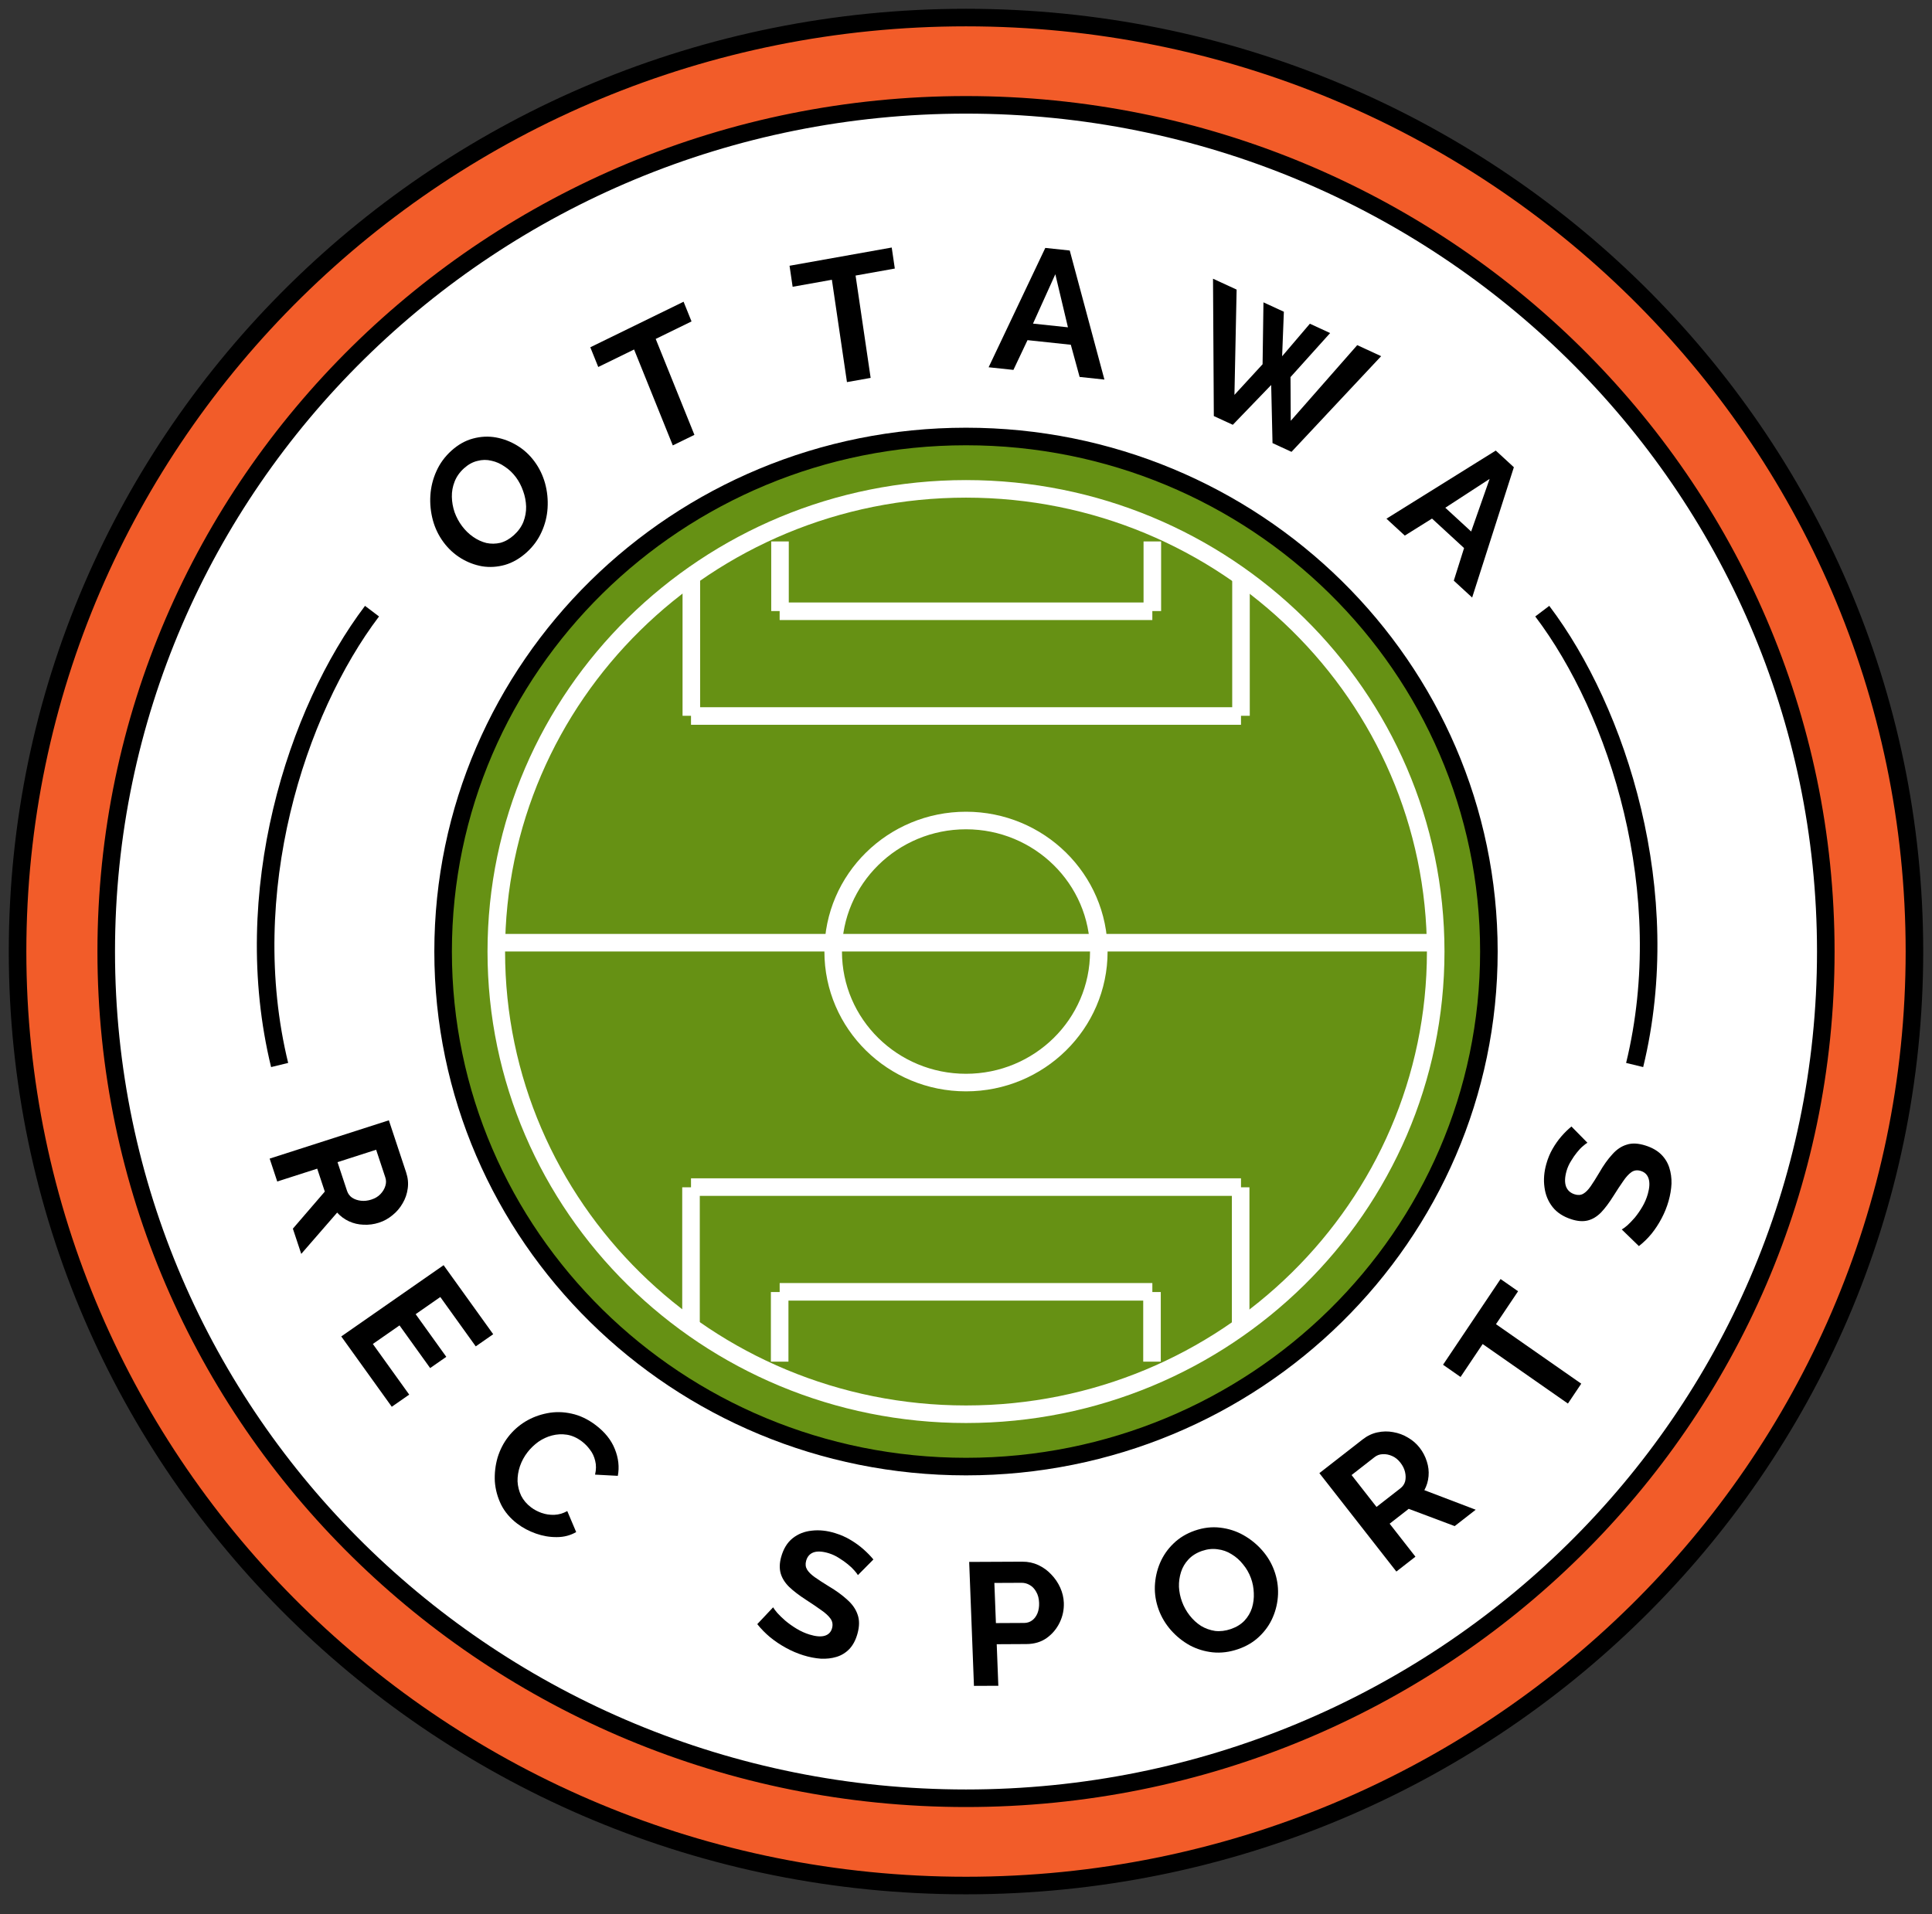 <svg width="110" height="109" viewBox="0 0 110 109" fill="none" xmlns="http://www.w3.org/2000/svg">
<rect x="0" y="0" width="110" height="109" fill="#333333" stroke="none"/>
<path d="M55 107.367C84.809 107.367 109 83.57 109 54.183C109 24.796 84.809 1 55 1C25.191 1 1 24.796 1 54.183C1 83.57 25.191 107.367 55 107.367Z" fill="#F25C29" stroke="black" strokeWidth="2"/>
<path d="M55 102.397C82.021 102.397 103.953 80.826 103.953 54.183C103.953 27.541 82.021 5.97 55 5.97C27.979 5.97 6.048 27.541 6.048 54.183C6.048 80.826 27.979 102.397 55 102.397Z" fill="white" stroke="black" strokeWidth="2"/>
<path d="M55 83.511C71.428 83.511 84.771 70.395 84.771 54.183C84.771 37.971 71.428 24.855 55 24.855C38.572 24.855 25.229 37.971 25.229 54.183C25.229 70.395 38.572 83.511 55 83.511Z" fill="#669114" stroke="black" strokeWidth="2"/>
<path d="M55 80.53C69.755 80.53 81.743 68.749 81.743 54.183C81.743 39.618 69.755 27.837 55 27.837C40.245 27.837 28.257 39.618 28.257 54.183C28.257 68.749 40.245 80.53 55 80.53Z" fill="#669114" stroke="white" strokeWidth="2"/>
<path d="M55 61.644C59.161 61.644 62.562 58.318 62.562 54.183C62.562 50.048 59.161 46.722 55 46.722C50.838 46.722 47.438 50.048 47.438 54.183C47.438 58.318 50.838 61.644 55 61.644Z" fill="#669114" stroke="white" strokeWidth="2"/>
<line x1="28.248" y1="53.68" x2="81.752" y2="53.68" stroke="white" strokeWidth="2"/>
<line x1="39.343" y1="67.596" x2="70.657" y2="67.596" stroke="white" strokeWidth="2" strokeLinecap="round"/>
<line x1="44.391" y1="73.56" x2="65.61" y2="73.56" stroke="white" strokeWidth="2" strokeLinecap="round"/>
<line x1="39.343" y1="67.608" x2="39.343" y2="75.548" stroke="white" strokeWidth="2" strokeLinecap="round"/>
<line x1="44.391" y1="73.572" x2="44.391" y2="77.536" stroke="white" strokeWidth="2" strokeLinecap="round"/>
<line x1="65.59" y1="73.572" x2="65.59" y2="77.536" stroke="white" strokeWidth="2" strokeLinecap="round"/>
<line x1="70.638" y1="67.608" x2="70.638" y2="75.548" stroke="white" strokeWidth="2" strokeLinecap="round"/>
<line x1="70.657" y1="40.771" x2="39.343" y2="40.771" stroke="white" strokeWidth="2" strokeLinecap="round"/>
<line x1="65.609" y1="34.807" x2="44.39" y2="34.807" stroke="white" strokeWidth="2" strokeLinecap="round"/>
<line x1="70.657" y1="40.759" x2="70.657" y2="32.819" stroke="white" strokeWidth="2" strokeLinecap="round"/>
<line x1="65.609" y1="34.795" x2="65.609" y2="30.831" stroke="white" strokeWidth="2" strokeLinecap="round"/>
<line x1="44.41" y1="34.795" x2="44.41" y2="30.831" stroke="white" strokeWidth="2" strokeLinecap="round"/>
<line x1="39.362" y1="40.759" x2="39.362" y2="32.819" stroke="white" strokeWidth="2" strokeLinecap="round"/>
<path d="M29.979 31.459C29.592 31.806 29.181 32.043 28.744 32.168C28.313 32.288 27.882 32.315 27.451 32.247C27.021 32.17 26.617 32.016 26.239 31.785C25.856 31.548 25.53 31.248 25.259 30.884C24.977 30.505 24.773 30.086 24.647 29.627C24.522 29.159 24.474 28.689 24.503 28.216C24.534 27.733 24.647 27.274 24.844 26.838C25.041 26.392 25.329 25.999 25.705 25.66C26.087 25.317 26.495 25.087 26.93 24.972C27.371 24.853 27.806 24.832 28.236 24.909C28.666 24.987 29.07 25.141 29.448 25.372C29.826 25.602 30.151 25.9 30.421 26.264C30.7 26.638 30.904 27.057 31.034 27.521C31.159 27.979 31.207 28.45 31.177 28.932C31.148 29.405 31.033 29.862 30.831 30.302C30.634 30.738 30.35 31.124 29.979 31.459ZM26.3 29.948C26.483 30.194 26.694 30.401 26.935 30.568C27.175 30.736 27.427 30.853 27.692 30.919C27.956 30.975 28.223 30.972 28.491 30.909C28.76 30.837 29.015 30.691 29.258 30.473C29.506 30.25 29.686 29.998 29.8 29.717C29.91 29.43 29.962 29.138 29.955 28.84C29.945 28.537 29.888 28.244 29.785 27.962C29.684 27.669 29.547 27.408 29.377 27.178C29.194 26.932 28.981 26.73 28.74 26.572C28.5 26.404 28.247 26.292 27.982 26.236C27.718 26.17 27.451 26.174 27.183 26.246C26.915 26.308 26.662 26.447 26.424 26.661C26.171 26.888 25.99 27.145 25.881 27.431C25.772 27.708 25.721 27.995 25.727 28.293C25.733 28.591 25.786 28.884 25.883 29.171C25.986 29.453 26.125 29.712 26.3 29.948Z" fill="black"/>
<path d="M39.373 18.303L37.333 19.299L39.537 24.762L38.306 25.363L36.102 19.901L34.062 20.898L33.61 19.775L38.92 17.181L39.373 18.303Z" fill="black"/>
<path d="M50.947 15.292L48.713 15.691L49.571 21.518L48.222 21.758L47.364 15.931L45.129 16.33L44.953 15.133L50.771 14.095L50.947 15.292Z" fill="black"/>
<path d="M59.515 14.117L60.907 14.265L62.881 21.614L61.469 21.464L60.968 19.631L58.502 19.369L57.7 21.063L56.288 20.913L59.515 14.117ZM60.804 18.638L60.086 15.616L58.815 18.427L60.804 18.638Z" fill="black"/>
<path d="M71.936 17.216L73.098 17.752L72.999 20.287L74.579 18.433L75.732 18.965L73.476 21.473L73.49 23.962L77.275 19.653L78.637 20.281L73.533 25.729L72.452 25.231L72.376 21.922L70.191 24.189L69.11 23.691L69.064 15.871L70.408 16.49L70.284 22.485L71.886 20.741L71.936 17.216Z" fill="black"/>
<path d="M85.163 25.657L86.193 26.605L83.818 34.026L82.773 33.064L83.358 31.208L81.533 29.529L79.984 30.498L78.939 29.536L85.163 25.657ZM83.761 30.266L84.813 27.27L82.29 28.912L83.761 30.266Z" fill="black"/>
<path d="M15.353 65.974L22.14 63.793L23.124 66.761C23.227 67.07 23.257 67.374 23.215 67.673C23.175 67.979 23.078 68.261 22.924 68.52C22.773 68.785 22.579 69.011 22.345 69.197C22.113 69.391 21.857 69.532 21.576 69.622C21.29 69.715 20.995 69.753 20.694 69.738C20.402 69.728 20.126 69.663 19.868 69.544C19.61 69.424 19.386 69.259 19.196 69.048L17.152 71.4L16.675 69.963L18.493 67.852L18.061 66.547L15.785 67.278L15.353 65.974ZM19.217 66.176L19.759 67.811C19.814 67.975 19.91 68.104 20.047 68.2C20.191 68.293 20.358 68.351 20.549 68.373C20.739 68.395 20.937 68.374 21.141 68.308C21.357 68.239 21.531 68.134 21.661 67.995C21.797 67.853 21.89 67.698 21.94 67.528C21.992 67.365 21.991 67.205 21.939 67.048L21.416 65.469L19.217 66.176Z" fill="black"/>
<path d="M23.299 79.413L22.306 80.104L19.43 76.1L25.257 72.043L28.081 75.974L27.087 76.666L25.069 73.855L23.666 74.832L25.41 77.261L24.491 77.901L22.747 75.472L21.228 76.529L23.299 79.413Z" fill="black"/>
<path d="M28.944 81.807C29.209 81.467 29.53 81.181 29.906 80.949C30.292 80.716 30.709 80.558 31.157 80.472C31.61 80.382 32.071 80.39 32.541 80.495C33.014 80.596 33.473 80.814 33.916 81.149C34.439 81.545 34.802 81.999 35.005 82.51C35.214 83.026 35.271 83.535 35.176 84.038L33.88 83.969C33.947 83.687 33.95 83.427 33.889 83.189C33.833 82.947 33.735 82.735 33.595 82.555C33.46 82.369 33.307 82.212 33.136 82.082C32.858 81.872 32.573 81.743 32.279 81.696C31.99 81.652 31.707 81.667 31.429 81.74C31.151 81.812 30.892 81.933 30.651 82.1C30.416 82.271 30.212 82.467 30.04 82.687C29.848 82.933 29.703 83.201 29.603 83.492C29.507 83.777 29.462 84.064 29.467 84.351C29.482 84.637 29.55 84.909 29.671 85.167C29.802 85.424 29.989 85.645 30.235 85.831C30.411 85.964 30.613 86.071 30.839 86.151C31.065 86.23 31.305 86.266 31.558 86.258C31.811 86.249 32.057 86.178 32.298 86.044L32.805 87.239C32.476 87.431 32.108 87.527 31.701 87.527C31.299 87.531 30.901 87.463 30.509 87.324C30.116 87.185 29.765 86.999 29.455 86.764C29.05 86.457 28.742 86.096 28.532 85.679C28.327 85.257 28.207 84.817 28.174 84.359C28.151 83.9 28.202 83.448 28.329 83.002C28.465 82.556 28.67 82.157 28.944 81.807Z" fill="black"/>
<path d="M48.846 89.69C48.813 89.632 48.747 89.545 48.646 89.43C48.552 89.318 48.428 89.2 48.275 89.076C48.127 88.954 47.962 88.836 47.777 88.723C47.594 88.604 47.401 88.512 47.196 88.448C46.837 88.337 46.546 88.319 46.323 88.395C46.107 88.473 45.965 88.634 45.898 88.876C45.847 89.061 45.864 89.226 45.949 89.371C46.034 89.515 46.182 89.661 46.391 89.81C46.601 89.958 46.866 90.131 47.187 90.328C47.606 90.576 47.956 90.831 48.239 91.093C48.53 91.349 48.726 91.632 48.829 91.942C48.939 92.247 48.937 92.606 48.822 93.021C48.722 93.385 48.568 93.677 48.361 93.897C48.156 94.11 47.913 94.26 47.632 94.346C47.351 94.432 47.049 94.466 46.727 94.449C46.406 94.425 46.076 94.361 45.736 94.255C45.397 94.149 45.067 94.008 44.747 93.832C44.427 93.656 44.127 93.456 43.849 93.23C43.572 92.998 43.328 92.749 43.116 92.482L44.018 91.525C44.059 91.6 44.141 91.709 44.262 91.851C44.384 91.986 44.538 92.134 44.723 92.296C44.91 92.451 45.119 92.6 45.351 92.741C45.584 92.883 45.828 92.994 46.084 93.073C46.443 93.185 46.732 93.209 46.951 93.146C47.17 93.082 47.311 92.939 47.373 92.716C47.429 92.511 47.4 92.329 47.284 92.168C47.168 92.007 46.991 91.844 46.751 91.68C46.513 91.508 46.229 91.316 45.898 91.102C45.503 90.847 45.181 90.601 44.933 90.365C44.687 90.122 44.526 89.863 44.448 89.59C44.371 89.316 44.38 89.007 44.475 88.662C44.604 88.196 44.82 87.84 45.125 87.595C45.437 87.346 45.804 87.2 46.227 87.159C46.65 87.11 47.093 87.158 47.554 87.302C47.874 87.401 48.166 87.53 48.428 87.688C48.697 87.848 48.941 88.025 49.159 88.217C49.377 88.41 49.567 88.604 49.728 88.8L48.846 89.69Z" fill="black"/>
<path d="M55.453 95.998L55.181 88.94L58.207 88.926C58.535 88.924 58.84 88.989 59.12 89.12C59.399 89.251 59.644 89.429 59.854 89.653C60.071 89.878 60.241 90.129 60.366 90.406C60.49 90.684 60.558 90.969 60.57 91.261C60.585 91.658 60.506 92.036 60.332 92.395C60.158 92.754 59.911 93.047 59.592 93.274C59.272 93.501 58.887 93.615 58.438 93.617L56.749 93.626L56.841 95.992L55.453 95.998ZM56.703 92.423L58.312 92.415C58.479 92.414 58.628 92.367 58.758 92.274C58.889 92.18 58.991 92.047 59.065 91.874C59.138 91.695 59.171 91.493 59.162 91.267C59.153 91.022 59.098 90.814 58.997 90.642C58.903 90.47 58.781 90.341 58.63 90.256C58.486 90.171 58.331 90.128 58.163 90.129L56.615 90.136L56.703 92.423Z" fill="black"/>
<path d="M70.494 93.906C70.001 94.076 69.518 94.136 69.045 94.088C68.578 94.038 68.14 93.903 67.732 93.685C67.328 93.458 66.974 93.172 66.668 92.826C66.361 92.475 66.129 92.087 65.972 91.662C65.809 91.219 65.736 90.769 65.753 90.313C65.774 89.849 65.872 89.411 66.047 88.999C66.227 88.578 66.482 88.209 66.814 87.891C67.149 87.565 67.556 87.319 68.037 87.154C68.523 86.987 69.001 86.932 69.47 86.988C69.946 87.043 70.386 87.184 70.79 87.411C71.194 87.638 71.548 87.924 71.853 88.269C72.159 88.614 72.39 88.999 72.546 89.424C72.707 89.861 72.781 90.31 72.766 90.773C72.749 91.229 72.651 91.667 72.471 92.087C72.296 92.499 72.039 92.865 71.701 93.186C71.37 93.503 70.968 93.744 70.494 93.906ZM67.299 91.206C67.405 91.493 67.552 91.756 67.739 91.994C67.926 92.232 68.141 92.429 68.384 92.585C68.63 92.732 68.897 92.827 69.183 92.87C69.473 92.903 69.773 92.867 70.082 92.761C70.398 92.652 70.656 92.493 70.856 92.284C71.055 92.068 71.197 91.826 71.283 91.557C71.366 91.282 71.401 90.999 71.386 90.709C71.376 90.41 71.321 90.126 71.222 89.858C71.116 89.57 70.968 89.312 70.776 89.082C70.589 88.844 70.372 88.652 70.125 88.504C69.883 88.349 69.616 88.254 69.326 88.22C69.04 88.177 68.746 88.208 68.442 88.312C68.12 88.423 67.86 88.587 67.662 88.802C67.468 89.01 67.328 89.248 67.242 89.516C67.156 89.785 67.117 90.066 67.125 90.359C67.14 90.649 67.198 90.932 67.299 91.206Z" fill="black"/>
<path d="M79.503 89.488L75.12 83.884L77.592 81.958C77.849 81.758 78.126 81.626 78.423 81.564C78.726 81.498 79.026 81.492 79.323 81.549C79.626 81.601 79.906 81.705 80.162 81.86C80.425 82.012 80.646 82.203 80.827 82.435C81.012 82.672 81.149 82.933 81.238 83.22C81.328 83.497 81.361 83.776 81.336 84.058C81.312 84.34 81.232 84.605 81.097 84.854L84.021 85.968L82.824 86.9L80.206 85.917L79.12 86.763L80.589 88.642L79.503 89.488ZM78.373 85.808L79.735 84.747C79.871 84.641 79.961 84.507 80.004 84.347C80.043 84.181 80.041 84.005 79.997 83.819C79.953 83.633 79.865 83.456 79.733 83.287C79.593 83.108 79.435 82.982 79.259 82.907C79.078 82.828 78.9 82.794 78.722 82.805C78.55 82.812 78.399 82.866 78.268 82.968L76.953 83.993L78.373 85.808Z" fill="black"/>
<path d="M86.433 73.527L85.175 75.402L90.03 78.79L89.271 79.922L84.416 76.533L83.158 78.408L82.161 77.712L85.436 72.831L86.433 73.527Z" fill="black"/>
<path d="M90.381 65.071C90.323 65.102 90.239 65.165 90.128 65.262C90.019 65.352 89.904 65.472 89.785 65.622C89.668 65.765 89.556 65.927 89.449 66.108C89.335 66.288 89.249 66.479 89.191 66.683C89.09 67.04 89.081 67.332 89.162 67.56C89.246 67.781 89.409 67.93 89.652 68.007C89.838 68.067 90.001 68.056 90.142 67.976C90.283 67.896 90.425 67.754 90.567 67.549C90.708 67.344 90.873 67.083 91.06 66.768C91.295 66.356 91.539 66.014 91.791 65.74C92.038 65.457 92.314 65.271 92.619 65.18C92.919 65.081 93.276 65.098 93.692 65.231C94.056 65.347 94.351 65.513 94.575 65.731C94.793 65.946 94.948 66.197 95.041 66.484C95.134 66.77 95.176 67.076 95.168 67.4C95.153 67.722 95.098 68.051 95.002 68.389C94.906 68.727 94.775 69.053 94.609 69.368C94.443 69.684 94.252 69.977 94.035 70.249C93.813 70.518 93.571 70.754 93.312 70.956L92.336 70.009C92.41 69.97 92.516 69.893 92.653 69.777C92.784 69.659 92.927 69.51 93.083 69.33C93.232 69.148 93.374 68.944 93.508 68.715C93.643 68.487 93.746 68.246 93.819 67.991C93.92 67.634 93.936 67.344 93.867 67.12C93.798 66.897 93.651 66.75 93.428 66.678C93.223 66.613 93.043 66.635 92.886 66.745C92.729 66.855 92.572 67.028 92.415 67.262C92.251 67.495 92.068 67.773 91.864 68.098C91.622 68.486 91.386 68.8 91.158 69.04C90.923 69.278 90.671 69.43 90.401 69.497C90.131 69.564 89.823 69.542 89.478 69.432C89.011 69.283 88.652 69.051 88.4 68.734C88.144 68.409 87.989 68.033 87.936 67.606C87.876 67.178 87.912 66.734 88.042 66.275C88.132 65.956 88.252 65.668 88.402 65.41C88.554 65.146 88.723 64.908 88.908 64.696C89.094 64.484 89.282 64.301 89.472 64.146L90.381 65.071Z" fill="black"/>
<path d="M21.181 34.801C16.878 40.486 13.53 50.824 15.921 60.644" stroke="black" strokeWidth="2"/>
<path d="M87.81 34.801C92.113 40.486 95.46 50.824 93.07 60.644" stroke="black" strokeWidth="2"/>
</svg>
